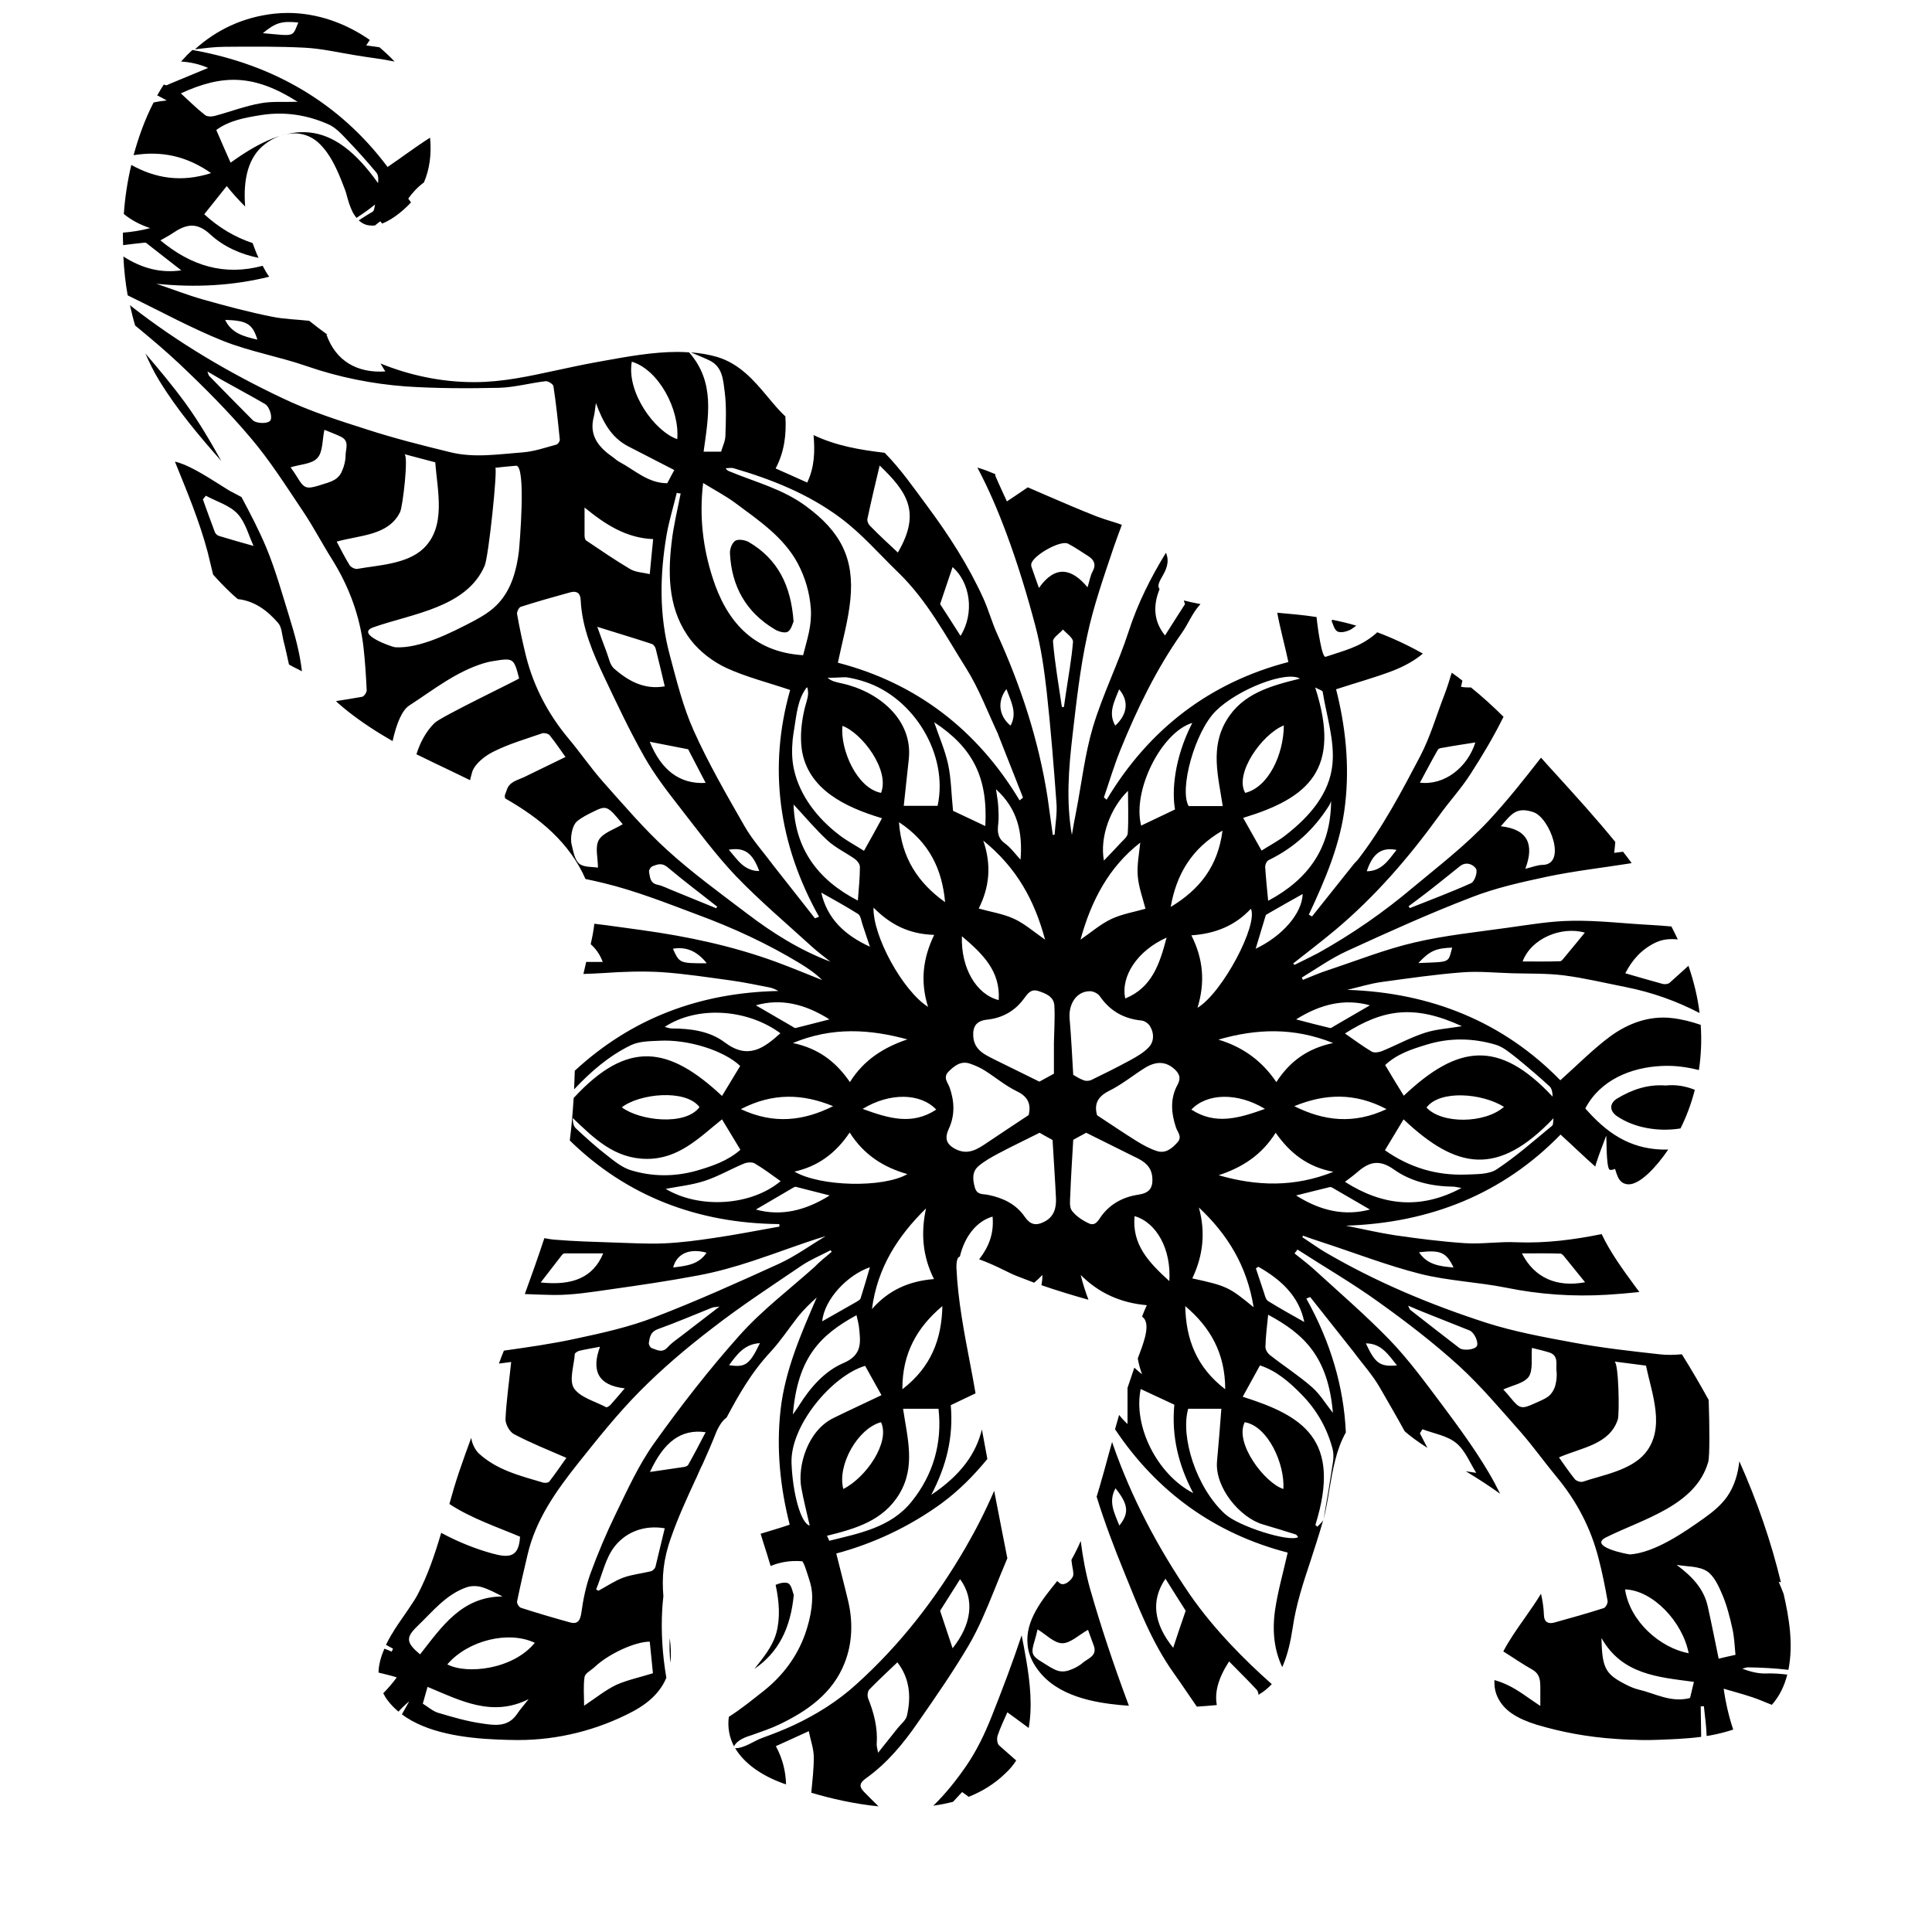 <?xml version="1.0" encoding="utf-8"?>
<!-- Generator: Adobe Illustrator 22.0.1, SVG Export Plug-In . SVG Version: 6.00 Build 0)  -->
<svg version="1.1" id="Layer_1" xmlns="http://www.w3.org/2000/svg" xmlns:xlink="http://www.w3.org/1999/xlink" x="0px" y="0px"
	 width="850.4px" height="850.4px" viewBox="0 0 850.4 850.4" style="enable-background:new 0 0 850.4 850.4;" xml:space="preserve"
	>
<path d="M81.5,177.3c5.9,8.1,11,16.8,15.9,25.6c-9.8-11.1-19.6-22.7-27.5-35.7c-2.2-3.6-4.1-7.5-5.9-11.6
	C70,162.6,76,169.8,81.5,177.3z M471.6,686.6c1.5-2.7,2.9-5.5,4.1-8.3c0.9,7.1,2.2,14.2,4.1,21c4.8,16.8,10.4,33.5,16.5,49.9
	c0.2,0.5,0.4,1.1,0.6,1.6c-1.3-0.1-2.6-0.2-3.9-0.3c-11.3-1.1-27.4-3.8-36-15.3c-3-3.9-4.4-7.7-4.7-11.4v0
	c-1.1-10.4,6.5-19.8,12.5-27.2l0.3-0.4c0.1-0.1,0.1-0.2,0.2-0.3c0.4,0.3,0.7,0.6,1.1,0.9c0.8,0.7,1.9,0.6,2.9,0.1
	c1.5-0.8,2.9-2.4,3.1-3.5c0.1-0.7,0-1.4-0.1-2.2C472,689.8,471.8,688.2,471.6,686.6z M478.9,717.4c-4,2.2-7.7,5.9-11.3,5.9
	c-3.6,0-7.2-3.9-10.9-6.1c-0.4,1.7-0.8,3.4-1.3,5c-1.7,5.6-1.4,6.6,3.6,9.6c2.1,1.3,4.1,2.7,6.3,3.5c1.6,0.6,3.7,0.5,5.3-0.1
	c2.1-0.7,4.3-1.8,6-3.3c2.2-1.9,6.2-2.9,5-7.1C480.7,722.2,479.7,719.7,478.9,717.4z M98.9,20.6c-4.4,0-8.7,0.6-13.1,1.1
	c9.4-8.5,21.1-14.2,35.1-15.7c1.9-0.2,3.9-0.3,5.8-0.3c0,0,0,0,0,0c12.9,0,25.5,4.5,36.1,11.9c-0.6,0.8-1.1,1.6-1.6,2.4
	c2,0.3,3.9,0.5,5.8,0.8c2.4,2,4.6,4.1,6.7,6.3c-5.7-1.2-11.6-1.8-17.4-2.8c-7.4-1.2-14.7-2.9-22.1-3.3
	C122.6,20.4,110.7,20.5,98.9,20.6z M115.7,14.6c14.4,1.3,12.9,1.8,15.6-4.7C124,9.2,121.4,9.9,115.7,14.6z M323.1,768.7
	c-2.1-4-2.9-8.4-2.3-13c5.5-3.5,10.5-7.6,15.7-11.7c8.1-6.5,14.4-14.9,17.9-24.8c1.3-3.7,2.3-7.6,2.8-11.5c0.2-1.6,0.3-3.2,0.3-4.8
	c0-2.7-0.5-5.3-1.4-7.9c-0.3-0.9-2.3-7.8-3.1-7.8c-5.2-0.4-9.7,0.4-13.8,2.1c-1-3.4-2.1-6.9-3.2-10.3c-0.4-1.3-0.8-2.6-1.2-3.9
	c4.2-1.3,8.5-2.5,12.8-4c-4.1-16-6-33.2-4-50.7c2-17.4,9-33.3,15.9-49.3c-3,2.7-5.8,5.4-8.2,8.4c-4,5.1-7.6,10.6-12,15.4
	c-4.2,4.5-7.9,9.4-11.2,14.6c-3,4.7-5.7,9.6-8.3,14.5c-1.4,0.9-3.2,3.1-4.7,6.8c-1.8,4.6-3.8,9.1-5.8,13.6c-1,1.9-1.8,3.9-2.7,5.9
	c-0.1,0.3-0.2,0.5-0.4,0.8c-3.8,8.3-7.8,16.9-10.8,25.6c-3.5,9.7-4.1,17.6-3.4,25.9c-0.2,1.9-0.4,3.7-0.5,5.6
	c-0.6,10.2,0.1,20.3,1.8,30.3c-2.3,5.5-6.7,10.5-14.7,14.8c-15.5,8.2-32.9,12.6-50.4,12.6h-0.8c-2.6,0-5.2-0.1-7.9-0.2h-0.2
	c-15.2-0.6-31.6-3-42.4-11.1c1.1-1.9,2.1-3.8,3.2-5.7c-1.7,1.4-3.3,2.9-4.7,4.5c-1.8-1.5-3.4-3.1-4.8-5c-0.8-1-1.4-2.1-1.9-3.1
	c2.2-2.2,4.2-4.6,5.9-6.9c0.1-0.2-4.3-1.3-8-2.2c0.1-3.6,1.1-7.1,2.6-10.5c1.1,0.4,2.2,0.8,3.2,1.3c0.2-0.4,0.4-0.8,0.6-1.3
	c-1-0.6-2.1-1.1-3.1-1.7c0.7-1.5,1.5-2.9,2.3-4.3c0-0.1,0.1-0.2,0.2-0.3c1.8-3.1,3.9-6.1,5.8-8.8c1.1-1.6,2.2-3.2,3.1-4.6
	c0.9-1.3,1.7-2.6,2.3-3.7c4.6-8.6,7.8-18.1,10.6-27.6c7.7,4.2,15.9,7.3,22.5,9.1c7.3,2,11.7,1.8,12.2-7.4c-9.4-4-21.6-8.1-31.1-14.4
	c1.3-4.7,2.7-9.5,4.3-14.2c1.7-5,3.5-10,5.3-14.9c0.1,0.5,0.2,0.9,0.3,1.4c0.5,2,1.6,4,3,5.4c8,7.4,18.3,9.9,28.4,12.9
	c0.8,0.2,2.3,0.1,2.7-0.5c2.7-3.5,5.2-7.2,7.5-10.4c-7.8-3.4-15.6-6.5-23-10.4c-2-1-3.9-4.5-3.8-6.7c0.4-8.2,1.6-16.4,2.5-25.1
	c-1.8,0.2-3.6,0.5-5.4,0.7c0.1-0.3,0.2-0.6,0.3-0.8c0.6-1.6,1.2-3.3,1.9-4.9c10.6-1.5,21.3-3,31.8-5.3c11.7-2.5,23.4-5.1,34.5-9.4
	c18.5-7.1,36.7-15.3,54.7-23.5c7.2-3.3,13.8-8.1,20.6-12.2c-10.9,3.3-21.3,7.4-32,10.9c-7.9,2.6-16,4.9-24.1,6.4
	c-12.7,2.4-25.6,4.3-38.4,6.1c-8.4,1.2-16.9,2.6-25.4,2.5c-4.1-0.1-8.3-0.2-12.5-0.4c3-8.2,5.9-16.4,8.6-24.6c1.7,0.3,3.3,0.6,5,0.7
	c8.3,0.7,16.6,0.9,25,1.2c7.5,0.2,14.9,0.7,22.4,0.4c7.5-0.3,14.9-1.3,22.3-2.4c9.6-1.4,19.2-3.3,28.8-5c0-0.4-0.1-0.7-0.1-1.1
	c-36.2-0.3-67.4-12.5-92.2-36.8c0.8-6.2,1.3-12.4,1.7-18.7c23.9-25.9,42-22.7,65.3-0.9c2.7-4.5,5.4-8.9,8-13.2
	c-7.1-6.8-23-11.8-35.6-11.1c-4.3,0.2-8.9,0.2-12.6,2c-9.6,4.7-17.6,11.6-24.9,19.4c0.1-2.7,0.2-5.4,0.3-8.2
	c25-23.1,55-34.4,89.6-35.1c-1.2-0.7-2.4-1.2-3.6-1.5c-5.7-1.1-11.3-2.3-17-3.1c-10.3-1.4-20.6-3-30.9-3.7
	c-8.4-0.5-16.9-0.2-25.4,0.4c-3,0.2-6,0.3-8.9,0.4c0.4-1.8,0.8-3.5,1.2-5.2l0-0.1c2.4,0,4.8,0,7.3,0c-1.2-3.2-3-5.8-5.3-7.8
	c0.7-3.1,1.3-6.1,1.6-9c7,0.8,14,1.9,20.9,2.8c20.2,2.8,40,7,59.1,14c6.8,2.5,13.5,5.3,20.3,8c-3-3-6.3-5.2-9.7-7.3
	c-14.3-8.7-29.5-15.7-45.2-21.5c-13.6-5.1-27.2-10.5-41.3-13.9c-2.7-0.7-5.3-1.2-8-1.8c-3.5-8-8.5-14.6-14.4-20.3
	c-6.1-5.9-13.3-10.8-21-15.2c0-0.2,0-0.5-0.1-0.7c-0.1-0.9,0.5-1.8,0.8-2.8c1.1-3.8,4.6-4.4,7.6-5.8c6-2.9,12-5.8,18.3-8.9
	c-2.1-2.9-4.4-6.4-7-9.6c-0.6-0.7-2.4-1.1-3.3-0.8c-7.2,2.5-14.5,4.6-21.3,8c-3.7,1.8-8.1,5.2-9.4,8.8c-0.4,1.3-0.7,2.6-1,3.8
	c-3-1.5-6.1-2.9-9.1-4.4c-4.8-2.3-9.7-4.6-14.5-7c1.6-5.1,4.1-9.9,7.9-13.7c2.7-2.8,37.3-19.3,37.3-19.7c-2.4-9.1-2.4-9.1-12.1-7.5
	c-1.3,0.2-2.5,0.6-3.7,0.9c-12.2,3.8-22,11.7-32.5,18.5c-3.3,2.1-5.7,8.1-7.4,15.7c-7-4-13.4-8.2-19.3-12.8
	c-1.7-1.3-3.3-2.7-4.9-4.1c0,0-0.1-0.1-0.1-0.1c-0.2-0.2-0.4-0.4-0.6-0.6c3.8-0.6,7.7-1.2,11.5-1.9c0.9-0.2,2.1-2,2-3
	c-0.3-6.3-0.7-12.5-1.4-18.8c-1.6-13.8-6.3-26.5-13.6-38.3c-4.5-7.1-8.3-14.5-13-21.5c-7.4-11-14.5-22.3-23.1-32.4
	c-9.7-11.5-20.5-22.3-31.5-32.7c-6.2-5.8-12.7-11.3-19.3-16.7c-0.9-2.9-1.6-5.9-2.3-9c0.3,0.2,0.5,0.4,0.7,0.6
	c20.5,16,42.9,29.2,66.3,40.3c11.9,5.7,24.6,9.8,37.2,13.8c12,3.9,24.3,7,36.6,10c10.7,2.7,21.5,0.9,32.3,0.1
	c4.9-0.4,9.8-2.1,14.6-3.4c0.7-0.2,1.6-1.5,1.5-2.2c-0.8-7.9-1.6-15.7-2.8-23.5c-0.1-0.9-2.4-2.4-3.5-2.2
	c-6.8,0.8-13.6,2.7-20.4,2.9c-13.7,0.3-27.4,0.3-41-0.6c-14.8-1.1-29.4-4-43.6-8.9c-12.1-4.2-24.9-6.4-36.8-11.1
	c-14-5.6-27.3-12.9-40.9-19.5c-0.4-0.2-0.8-0.4-1.2-0.6c-1-5.5-1.6-11.2-1.9-17.1c8.1,5.2,16.4,7.4,25.5,6.1
	c-4.7-3.7-9.7-7.5-14.6-11.4c-0.5-0.4-1-0.9-1.5-0.8c-3.1,0.3-6.2,0.7-9.5,1.1c0-1-0.1-2-0.1-3.1c0-0.8,0-1.6,0-2.4
	c3.9-0.3,7.9-0.9,12-2c-4.6-1.5-8.4-3.6-11.6-6.2c0.5-7.2,1.6-14.5,3.3-21.6c10.6,5.9,22,7.8,35.1,3.6c-11.1-7.8-22.3-9.8-34.1-7.9
	c2.2-8.1,5.1-16,8.8-23.2c1.9-0.4,3.8-0.7,5.8-0.9c-1.4-0.8-2.8-1.5-4.2-2.2c0.9-1.6,1.9-3.3,2.9-4.8c0.3,0.1,0.6,0.2,0.8,0.3
	c0.4,0.2,1.1-0.3,1.6-0.5c5.8-2.4,11.6-4.8,17.1-7.1c-3.9-1.7-7.9-2.6-11.9-2.8c1.6-1.8,3.2-3.5,5-5.1c35.6,6.3,64.8,23.3,85.9,51.5
	c6.5-4.4,12.5-9,18.7-12.9c0.7,7.2-0.2,13.9-2.7,19.7c-2.6,1.9-4.9,4.3-6.9,7.1c0.4,0.6,0.8,1.1,1.2,1.7c-2,2.2-7.2,7.2-12.7,9.3
	c-0.3-0.3-0.5-0.6-0.8-1c-0.8,0.6-1.6,1.2-2.3,1.8c-0.4,0.1-0.9,0.1-1.3,0.1c-0.9,0-1.7-0.1-2.5-0.3c-1.3-0.4-2.4-1.1-3.4-2
	c2-1.3,4-2.6,6.1-3.8c0.8-0.5,0.8-2.1,1.1-3.2c-2.8,2.3-5.6,4.2-8.2,5.9c-0.6-0.8-1.2-1.6-1.7-2.6h0c-1.2-2.4-2-5.1-2.6-7.4
	c-0.3-1.1-0.6-2.1-0.9-2.8c-2-5.2-4.4-11.4-8-16.3c0,0,0,0,0,0c-1.2-1.6-2.5-3.1-4-4.4c-2.9-2.4-6.3-3.7-10.1-3.7
	c-4.6,0-9.3,1.8-13.3,5c-6.7,5.3-9.4,14.5-8.4,27.2c-2.7-2.7-5.4-5.6-8.1-9c-3.3,4.1-6.5,8.1-9.9,12.4c6.4,5.9,13.5,10.1,21.3,12.7
	c0.8,2.2,1.6,4.4,2.6,6.5c-7.9-1.6-15.3-4.9-21.1-10.2c-6.3-5.9-11-4.5-16.8-0.6c-1.6,1.1-3.4,2-5.3,3.1
	c13.6,11.3,28.2,15.7,45,11.2c0.9,1.7,1.8,3.3,2.9,4.8c-15.7,3.9-32.3,4.9-49.7,3.1c6.9,2.3,13.7,5,20.8,7c10,2.8,20,5.5,30.1,7.5
	c5.4,1.1,10.9,1.2,16.4,1.8c2.7,2.2,5.4,4.2,8,6.1c-0.1,0-0.2,0-0.4,0c4.1,11.6,13.5,17,25.9,16.2c-0.7-1.1-1.4-2.3-2.1-3.5
	c13,5.3,27.1,8.2,41,8.2h0.4c12.3,0,24-2.6,36.5-5.3c5.2-1.1,10.6-2.3,16.1-3.3l4.4-0.8c10-1.8,21.4-3.9,32.4-3.9
	c1.7,0,3.4,0.1,5,0.2c11.6,13.1,8.5,28.4,6.4,43.7h7.7c0.6-2.2,1.9-4.7,1.9-7.1c0.2-6.3,0.5-12.8-0.3-19.1c-0.7-5.1-0.8-11-6.6-13.9
	c-2.7-1.3-5.5-2.4-8.3-3.6c4.2,0.3,8,1,11.5,2c10,3,16.3,10.4,22.4,17.7c2.6,3.1,5,6,7.7,8.5c0.5,8.1-0.5,15.7-4.3,22.9
	c4.8,2.1,9.2,4.1,13.9,6.2c3.3-6.9,3.4-13.9,2.8-20.9c9.8,4.7,20.3,6.5,31.3,7.8c7,7.1,12.7,15.3,18.7,23.4
	c9.5,12.8,18.1,26.1,24.7,40.6c2.3,5.1,3.8,10.6,6.1,15.7c10.5,23.1,18.3,46.9,22.2,72c0.8,5.5,1.5,11,2.3,16.5
	c0.3,0,0.6-0.1,0.8-0.1c0.3-4.7,1.2-9.4,0.8-14.1c-1.2-16.4-2.5-32.7-4.3-49c-1.1-9.7-2.5-19.5-5-28.9c-3.6-13.6-7.7-27.1-12.6-40.3
	c-3.7-10-7.9-19.9-12.9-29.3c1.4,0.4,2.8,0.9,4.2,1.4c1.2,0.5,2.5,1,3.7,1.5c0,0.3,0,0.5,0,0.7c1.7,4,3.6,8,5.1,11.3
	c3.1-2.1,6.2-4.1,9.2-6.2c2.8,1.2,5.6,2.4,8.3,3.6c7.2,3.1,14.6,6.3,22,9.2c2.1,0.8,4.6,1.6,7.2,2.4c1.3,0.4,2.6,0.8,3.9,1.3
	c-1.3,3.4-2.5,6.8-3.7,10.2c-4.3,12.8-8.8,25.6-11.6,38.8c-3.1,14.3-4.7,28.9-6.4,43.5c-1.7,14.6-2.9,29.2-0.3,44
	c0.6-3.5,1.2-7,1.9-10.4c2.4-12.4,3.8-25.1,7.4-37.2c4.3-14.3,11.1-27.8,15.7-42c4-12.4,9.8-23.8,16.4-34.6
	c1.9,4.3-0.3,8.1-1.6,10.4c-0.9,1.6-1.7,2.9-1.7,4.3c0,0.3,0.1,0.7,0.5,1.3c-3.1,7.7-2.4,14.5,2.4,20.4c3.2-5,6.2-9.8,8.8-13.8
	c-0.2-0.5-0.4-1.1-0.5-1.6c2,0.5,4.5,1.1,7.3,1.6c-0.2,0.2-0.4,0.5-0.6,0.7c-3.1,3.5-4.9,8.2-7.6,12C509,294.5,500.5,312,493.2,330
	c-2.8,6.9-4.9,14-7.3,21c0.4,0.3,0.8,0.7,1.2,1c18.8-31.4,45.8-51.7,80-60.6c-1.6-7.5-3.6-14.6-4.9-21.7c5.7,0.5,11.5,1,17.3,1.9
	c0.6,5.8,2.4,18.1,4,17.5c8-2.7,14.9-4.2,21.6-9.8c0.4-0.3,0.7-0.6,1.1-1c6.9,2.6,13.6,5.7,20.1,9.4c-3.8,3.2-8.3,5.6-13.1,7.5
	c-8.1,3.1-16.6,5.4-25.1,8.2c4.1,16.1,6,33.2,4,50.5c-1.9,17.3-8.7,33.1-16,48.7c0.5,0.3,0.9,0.5,1.4,0.8
	c6.2-7.7,12.3-15.5,18.5-23.2c0.5-0.6,1.1-1.1,1.6-1.7c11-14.2,19.3-30,27.6-45.8c4.4-8.5,7-17.6,10.4-26.4
	c1.3-3.4,2.4-6.8,3.4-10.2c1.6,1.1,3.2,2.3,4.7,3.5c-0.2,0.9-0.4,1.8-0.6,2.7c1.5,0.3,3,0.3,4.4,0.3c4.9,4,9.7,8.3,14.3,12.9
	c-4.3,8.7-9.3,17.1-14.6,25.3c-4.1,6.4-9.4,12.1-13.8,18.3c-13.4,18.5-28.2,35.6-45.6,50.2c-6.1,5.1-12.4,9.9-18.6,14.8l0.6,0.6
	c3.4-1.7,7-3.4,10.4-5.2c14.9-8.3,28.9-18,41.9-29c11.3-9.4,23.1-18.5,33.1-29.2c8.2-8.8,15.7-18.3,23.1-27.8
	c2.2,2.5,4.4,4.9,6.6,7.3c8.8,9.7,17.8,19.6,26.1,29.8c-0.1,1.5-0.3,3.1-0.5,4.8c1.3-0.2,2.6-0.3,3.9-0.5c1.3,1.7,2.6,3.3,3.8,5
	c-0.4,0.1-0.8,0.1-1.1,0.2c-12.1,1.9-24.3,3.3-36.2,5.8c-11.2,2.4-22.6,4.9-33.3,9.1c-18.5,7.1-36.6,15.3-54.7,23.6
	c-7,3.2-13.3,7.7-19.9,11.7c0.2,0.3,0.3,0.7,0.5,1c3.7-1.5,7.4-3.1,11.1-4.3c12.7-4.2,25.2-9.2,38.2-12.2c13.3-3.1,27-4.5,40.5-6.4
	c9.5-1.3,19.1-3,28.7-3.1c11.4-0.2,22.7,1.2,34.1,1.8c3.2,0.2,6.4,0.4,9.6,0.7c1,1.9,1.9,3.8,2.8,5.7c-3.1-0.3-6.3-0.2-9.6,1.3
	c-6.3,3-10.4,7.6-13.5,13.6c5.8,1.7,11.1,3.2,16.5,4.7c0.9,0.2,2.3,0.1,3-0.5c2.8-2.5,5.5-5,8.3-7.5c2.5,7.3,4.1,14.2,4.9,20.8
	c-10-5.2-20.8-9.1-32.4-11.4c-9.1-1.8-18.2-4-27.5-5.2c-7.4-0.9-14.9-0.7-22.4-0.9c-7.5-0.2-14.9-1-22.3-0.4
	c-11.7,0.9-23.4,2.6-35.1,4.2c-5.2,0.7-10.3,2.3-15.4,3.5c37,1.2,68.8,14.2,93.8,39.8c7.7-6.9,14.5-13.8,22.2-19.5
	c7.8-5.6,16.9-9,26.8-7.9c4.5,0.5,8.7,1.6,12.8,3c0.5,7.2,0.1,13.9-0.8,19.9c-5.2-1.3-10.5-2.1-16.4-1.8
	c-13.5,0.6-27.1,6.2-33.6,18.7c9.3,10.6,19.2,17.6,33.8,18.1c0.9,0,1.8,0,2.7,0c-5.3,7.8-12.4,15.3-17.4,15.3
	c-1.4,0-2.7-0.5-3.6-1.5c-0.7-0.7-1.2-1.7-1.7-3.1c-0.2-0.6-0.5-1.4-0.7-2.2c-1.2,0.5-2.1,0.6-2.5,0.3c-1.5-1.6-1.2-14.9-1.4-14.9
	c-0.8,2.2-1.7,4.4-2.5,6.6c-0.7,1.8-1.3,3.7-1.9,5.5c-0.2,0.5-0.3,1-0.4,1.5c-5.1-4.5-10-9.3-15.3-14.1
	c-25.4,26.1-57.4,38.9-94.5,40.1c7.2,1.4,14.3,3.1,21.5,4.2c10.3,1.5,20.6,2.8,30.9,3.5c7.6,0.5,15.2-0.8,22.8-0.4
	c12.7,0.5,25.1-1.1,37.4-3.6c3.6,7.7,9,15.2,14.8,23.1c0.6,0.8,1.2,1.6,1.8,2.4c-4.7,0.5-9.4,0.9-14.2,1.2
	c-14.8,0.9-29.7-0.1-44.4-3.1c-12.5-2.5-25.6-3-37.9-6.1c-14.6-3.7-28.7-9.2-43.1-13.9c-2.8-0.9-5.7-1.9-8.5-2.9
	c-0.1,0.2-0.2,0.5-0.2,0.7c3.2,2.1,6.4,4.4,9.7,6.4c22.5,13.2,46.4,23.2,71.1,31.2c12.5,4,25.7,6.4,38.7,8.8
	c12.4,2.3,25,3.7,37.6,5.1c3.3,0.4,6.6,0.3,9.9,0c4.2,6.7,8.1,13.4,11.8,20.1c0.4,11.3,0.5,24.9-0.2,27.3
	c-5.5,19.3-28.8,25.1-45,33.2c-8,4.1,9.7,7.5,10.6,7.5c10.9-0.8,23.8-9.7,32.5-15.9c3.8-2.7,7.5-5.7,10.2-9.5
	c3.2-4.6,4.8-10,5.4-15.6c7.9,17.7,14,35.4,18.3,53.3c-0.3-0.1-0.6-0.2-1-0.3c0.8,1.8,1.5,3.6,2.2,5.4c2.5,10.9,4.3,22.3,2.1,33.4
	c-5.9-0.7-11.8-1-17.8-1.1c-0.8,0-1.6,0.4-2.5,0.6c3.5,1.3,6.9,2.2,10.3,2.1c3.2-0.1,6.4,0.1,9.5,0.5c-1.3,5.1-3.5,9.6-6.8,13.3
	c-1.6-0.6-3.2-1.3-4.7-1.9c-5.1-2.1-10.5-3.4-16.5-5.2c0.9,6.3,2.3,12.3,4.2,18c-3.3,1.1-6.9,2-10.8,2.7c-0.3,0-0.6,0.1-0.9,0.1
	c-0.1-4.4-0.8-8.8-1.2-13.1c-0.5,0-0.9,0.1-1.4,0.1c0.1,4.5,0.1,8.9,0.2,13.4c-6.9,0.9-13.8,1.1-19,1.3c-1.2,0-2.4,0.1-3.6,0.1
	c-0.8,0-1.7,0-2.5,0c-1.2,0-2.4,0-3.6-0.1c-1.9,0-3.9-0.1-5.8-0.2c-1-0.1-2.1-0.1-3.1-0.2c-12.3-0.8-24-3-35-6.3
	c-4.1-1.3-7.6-2.8-10.3-4.6c-0.2-0.1-0.4-0.3-0.6-0.4c-3.3-2.3-5.5-5.2-6.7-8.5c-0.7-2-0.9-4-0.8-6.1c2,0.6,4,1.3,5.8,2.2
	c4.9,2.3,9.2,5.8,14.4,9.2c0-2.8,0-5.1,0-7.4c0-3.4,0.1-6.6-3.7-8.7c-4.3-2.4-8.4-5.3-12.6-7.9c2.5-4.8,5.9-9.7,9.3-14.5
	c2.6-3.7,5.2-7.4,7.3-10.9c0.7,3.1,1.2,6.3,1.3,9.6c0.1,2.9,2,3.8,4.5,3.1c7.3-2,14.7-4.1,21.9-6.4c0.8-0.3,1.8-2.2,1.6-3.2
	c-1.1-6.2-2.3-12.3-3.9-18.4c-3.4-13.5-9.7-25.5-18.6-36.2c-5.3-6.4-10.2-13.3-15.7-19.6c-8.8-9.9-17.4-20.2-27.1-29.1
	c-11.2-10.2-23.2-19.4-35.5-28.2c-11.5-8.3-23.8-15.4-35.7-23.1c-0.4,0.6-0.8,1.1-1.3,1.7c2.7,2.2,5.4,4.2,8,6.5
	c11.4,10.4,23.1,20.5,33.8,31.5c8.4,8.7,15.6,18.6,22.9,28.3c7.3,9.8,14.6,19.7,20.8,30.2c1.8,3,3.4,6.1,5,9.3
	c-4.8-3.5-10-6.8-15.1-9.9c1.5,0.2,3.1,0.5,4.6,0.7c-2.7-4.2-4.8-9.8-8.8-13.1c-4-3.3-9.9-4.2-14.9-6.1c-0.4,0.6-0.7,1.2-1.1,1.8
	c1.1,2.1,2.2,4.3,3.3,6.4c-2.2-1.4-4.3-2.8-6-4.1c-1.4-1-2.7-2.1-4-3.2c-3.5-6.4-7.2-12.7-10.8-19c-3.3-5.8-7.9-10.8-11.8-16.1
	c-6.3-8-12.7-16-19-24c-0.6,0.2-1.1,0.5-1.7,0.7c10.7,19.1,16.5,38.9,17.4,58.9c-4.2,7.5-5.7,16-7.2,24.9c-0.7,4.4-1.5,8.9-2.6,13.3
	c1.5-8.5,2.9-17,4.2-25.6c0.2-1.7,0.2-3.5-0.2-5.2c-2.4-9.2-7-17.3-13.7-24.1c-5.2-5.3-10.8-10.3-18.3-12.8
	c-2.6,4.8-5.1,9.2-7.6,13.8c26.2,8.3,43.8,18.6,32,56.4c0.3,0.3,0.6,0.6,0.9,0.8c0.8-1,2.1-1.9,2.5-2.9c-0.1,0.5-0.2,1-0.4,1.5
	c-1.6,5.6-3.4,11-5.1,16.3c-3.3,9.9-6.4,19.3-7.9,29.6c-0.9,5.9-2.2,12-4.6,17.3c-3.4-7.2-4.5-15.4-3.2-24.8
	c1.2-8.4,3.6-16.7,5.6-25.6c-32-8.3-57.5-26.6-76-54.3c0.6-2.1,1.2-4.2,1.8-6.3c1.1,1.4,2.3,2.7,3.7,4c0-5.1,0-10.5,0-15.9
	c1-3,2-6,3-8.9c1.1,1,2.2,2,3.4,2.9c-0.9-2.4-1.5-4.7-1.9-7c0-0.1,0.1-0.1,0.1-0.2c2.3-6.1,5-13,3.1-16.7c-0.3-0.6-0.7-1-1.3-1.5
	c0.6-1.6,1.3-3.3,2.1-5c-11.5-1-21.1-5.3-29.1-13.3c0.9,3.8,2.1,7.4,3.4,10.9c-6.8-1.9-13.7-4-20.7-6.4c0.3-1.7,0.5-3.2,0.4-4.5
	c-1.1,1.2-2.3,2.3-3.6,3.4c-2.6-1-5.2-2-7.8-3c-1.6-0.6-3.5-1.6-5.6-2.6c-3.2-1.6-7.2-3.4-10.8-4.7c4.1-5.3,6.6-11.1,5.9-18.8
	c-7,2-12.3,8.7-14.4,17.6c-0.2,0.1-0.5,0.2-0.6,0.3c-0.3,0.3-1,1.5-0.9,4.7c0.6,14,3.4,28.5,6.1,42.6c0.8,4.2,1.6,8.4,2.3,12.6
	c-3.7,1.8-7.4,3.5-10.9,5.2c1.2,14-1.8,26.5-8.6,39.5c13-8.7,19.7-18.1,22.3-28.8c0.8,4.3,1.6,8.6,2.4,13c-6,7.3-12.6,14-20.4,19.7
	c-14.1,10.2-29.7,17.5-46.1,21.9c1.8,7.3,3.6,14,5.2,20.8c2.2,9.2,1.9,18.7-1.5,27.3c-5.2,13.4-16.5,21.3-28.9,27.2
	c-4,1.9-7.8,3.1-11.9,4.6C328.7,764.4,324.4,765.8,323.1,768.7z M601.2,591.3c4.1,8.8,6.2,10.4,13.7,9.7
	C611,596.1,607.9,591.3,601.2,591.3z M738,688.8c6.5,4.9,11.9,10.2,13.7,18.3c1.7,7.6,3.2,15.3,4.8,23c2-0.5,4.2-1,7.4-1.7
	c-0.4-3.9-0.5-7.9-1.4-11.7c-1.1-5-2.4-10.1-4.4-14.8c-1.6-3.8-3.7-8.4-6.9-10.4C747.6,689.3,742.5,689.6,738,688.8z M715.3,699.6
	c2.1,14.2,15.6,25.8,28,28.1C740.6,713.8,727.5,700,715.3,699.6z M704.9,721c0.3,13.2,1.7,15.8,10.4,20.3c1.9,1,3.9,1.9,6,2.4
	c7.3,1.7,14.2,5.9,22.6,3.7c0.6-2.4,1.1-4.7,1.7-7.1C729.8,738.2,714,737.1,704.9,721z M686.2,641.5c2.2,3.1,4.5,6.5,7,9.6
	c0.7,0.8,2.6,1.4,3.5,1.1c8.5-2.9,21.1-4.9,27.5-12.6c9-11,2.9-26.1,0.3-38.5c-4.9-0.6-9.5-1.2-13.9-1.8c1.9,0.2,2.3,23,1.5,25.5
	C708.5,635.9,696,637.2,686.2,641.5z M661.7,611.6c1.2,1.3,2.3,2.5,3.4,3.9c3.7,4.5,4.7,4.8,10,2.4c2.2-1,4.6-1.9,6.5-3.3
	c1.3-1,2.4-2.8,2.9-4.4c0.6-2.2,0.9-4.6,0.6-6.8c-0.3-2.9,1.1-6.7-3.2-8.1c-2.6-0.8-5.2-1.4-7.6-2c-0.4,4.5,0.6,9.7-1.4,12.7
	C670.8,608.9,665.6,609.8,661.7,611.6z M619.8,574.7c0.6,1.2,0.7,1.7,1,1.9c7.2,5.6,14.3,11.2,21.5,16.7c1.8,1.4,6.7,0.8,7.7-0.7
	c1-1.6-1-6.1-3.2-7c-6.7-2.7-13.4-5.3-20.1-8C624.7,576.8,622.6,575.9,619.8,574.7z M669.9,551.7c5.6,11,15.6,15,27.8,12.7
	c-2.8-3.5-5.9-7.3-9-11.1c-0.5-0.6-1.2-1.5-1.8-1.5C681.5,551.6,676.1,551.7,669.9,551.7z M624.6,551.2c3.6,5.5,9.1,6.2,15.2,6.7
	C636.6,551.2,634.1,550.1,624.6,551.2z M670.2,423.2c5.7,0,11.1,0.1,16.5-0.1c0.7,0,1.4-1.1,2-1.8c3.1-3.7,6.1-7.4,8.9-10.8
	C687.3,407.6,674,413,670.2,423.2z M624.3,423.9c14.4-0.6,13,0.1,14.9-6.8C631.9,417.4,629.4,418.5,624.3,423.9z M660.6,363.7
	c12,1.3,14.8,8.1,10.8,18.7c3.1-0.7,5.3-1.7,7.6-1.7c10.8-0.2,3.2-20.7-4-23.2C667.3,354.9,665.2,358.5,660.6,363.7z M620,398.9
	c0.2,0.3,0.4,0.5,0.6,0.8c9-3.6,18.2-7,27-11c1.5-0.7,2.9-5,2.1-6.3c-1.2-1.9-4.3-3.3-7-1.2c-4.7,3.7-9.4,7.6-14.2,11.3
	C625.7,394.7,622.8,396.8,620,398.9z M625,344.5c10.7,1.3,20.9-6.6,24.4-17.7c-4.4,0.7-9.3,1.4-14.1,2.3c-0.9,0.1-2.1,0.3-2.4,0.9
	C630.2,334.7,627.7,339.5,625,344.5z M601.6,383.5c6.5,0,9.6-4.9,13.1-9.4C608,372.8,604.2,375.7,601.6,383.5z M490.9,319.4
	c5.4-5,6.1-10.8,1.7-16C490.6,308.7,487.6,313.7,490.9,319.4z M500.8,525.9c4.9-0.7,6.8-2.7,6.4-7.7c-0.5-6-5.3-7.8-9.6-9.9
	c-6.4-3.2-12.8-6.4-19.5-9.7c-1.8,1-4,2.2-5.7,3.1c-0.5,8.6-1,16.4-1.3,24.2c-0.1,2.4-0.5,5.4,0.7,7c1.8,2.4,4.7,4.3,7.5,5.6
	c2.9,1.3,4.1-1.3,5.6-3.4C488.8,529.9,494.3,526.9,500.8,525.9z M503.7,470.2c-5.2,3.3-10.1,7.3-15.6,10c-4.9,2.5-6.6,5.7-5.2,10.7
	c6,3.9,11.5,7.7,17.3,11.3c2.9,1.8,6,3.5,9.2,4.5c3.7,1.1,6.5-1.2,8.9-3.9c2.2-2.5,0-4.4-0.7-6.6c-2.1-6.3-2.6-12.7,0.7-18.7
	c1.4-2.7,1.1-4.4-0.9-6.5C513.5,467.2,509.1,466.8,503.7,470.2z M513.5,412.7c-12.8,5.7-20.3,17-18.2,26.8
	C507,434.7,510.4,424.5,513.5,412.7z M550.6,400c-6.9,7.4-15.6,11-26.2,11.7c5.3,10.5,6.1,20.8,2.7,31.9
	C538.2,436.9,553.9,406.9,550.6,400z M524.4,488.4c10.6,6.9,20.9,3.8,32.4-0.3C544.8,480.8,531.3,481.1,524.4,488.4z M538.1,365.6
	c-13.7,7.9-20.3,19.4-22.8,33.6C527.8,391.7,536.1,381.5,538.1,365.6z M521.7,574.9c0.3,14.5,4.9,26.9,17.6,36.6
	C539.3,595.6,532.7,584.2,521.7,574.9z M514.7,563.9c0.9-14-5.6-25.8-15.3-28.6C498.2,547.9,505.7,555.7,514.7,563.9z M525.2,657.2
	c-6.5-12.4-9.6-25-8.3-38.9c-4.9-2.3-9.8-4.6-14.8-6.9C498.7,627.7,509.3,649,525.2,657.2z M570.3,675.4c-4.8-1.5-9.6-3-14.4-4.4
	c-10-2.9-21.3-16.2-20.2-27.9c0.7-7.6,1.3-15.1,1.9-23H523c-3.5,12.2,3.5,34.7,16.2,46.3c6,5.5,28.3,12.5,32.2,10.2
	C571,676.1,570.7,675.5,570.3,675.4z M564.9,655.4c0.7-10.9-6.7-27.6-17-29.4C543.2,635.1,556.7,652.8,564.9,655.4z M551.8,575.4
	c-2.9-18.2-11.5-32.1-24.1-43.9c3,10.8,1.9,21.2-2.9,31.2C539.9,566,541,566.5,551.8,575.4z M558.2,578.7c-0.5,5-1.1,9.6-1.2,14.2
	c0,1.3,1.1,3,2.3,3.8c6,4.7,12.4,8.8,18.1,13.8c3.6,3.1,6.1,7.4,9.3,11.4C584.6,597.2,574,587.2,558.2,578.7z M553.9,557.6
	c-0.4,0.2-0.7,0.4-1.1,0.7c1.2,3.6,2.4,7.2,3.6,10.8c0.4,1.3,0.8,3,1.8,3.6c5.3,3.3,10.8,6.3,15.9,9.2
	C571.8,570.5,563.8,563.2,553.9,557.6z M586.9,515.8c-11.6-2.2-19.2-8.4-25.4-17.2c-6.2,9.9-14.8,15.3-25.1,18.7
	C553.1,522.1,569.6,522.7,586.9,515.8z M610.3,488.2c-14-7.4-27.2-6.8-40.6-1.3C582.7,493.4,595.8,495,610.3,488.2z M603,532.4
	c-5.2-3-10.6-6.2-16-9.3c-0.5-0.3-1.1-0.7-1.6-0.6c-4.6,1.1-9.2,2.3-14.9,3.7C581.4,533.1,592,535.3,603,532.4z M643.3,522.9
	c-1.8-0.3-2.9-0.6-4-0.6c-9.3-0.1-18.4-2.3-25.7-7.5c-7-5-11.5-3-16.7,1.6c-1.5,1.3-3.1,2.4-4.9,3.8
	C608.5,530.7,625.2,532.6,643.3,522.9z M683.8,492.2c-24.5,25.8-42.6,22.6-66,0.5c-2.7,4.5-5.4,8.9-8.2,13.6
	c10.8,7.6,22.7,11.2,35.8,10.7c4.5-0.2,9.9,0,13.4-2.3c8.6-5.7,16.4-12.6,24.4-19.2C683.8,495,683.6,493.3,683.8,492.2z M662,487.2
	c-9.8-6.1-28.3-7.5-34.1,0.3C634.6,494.8,653.6,494.6,662,487.2z M658.2,459.8c-9.9-2.9-20.1-3.1-30.2,0c-6.6,2-13.1,4.1-18.3,9
	c2.7,4.5,5.3,8.9,8.2,13.5c23.7-22.4,41.8-25,65.5,0.4c0-1.7-0.3-3.5-1.3-4.5c-4.7-4.3-9.5-8.4-14.4-12.4
	C664.7,463.5,661.7,460.8,658.2,459.8z M592,454.9c4,2.8,7.8,5.6,11.8,8c1.1,0.6,3.1,0.3,4.4-0.2c6.4-2.6,12.5-6,19-8.1
	c4.9-1.6,10.3-1.9,16.3-2.9C622.6,442.1,609,444.1,592,454.9z M570.5,448.7c5.7,1.5,10.3,2.7,15,3.8c0.4,0.1,1-0.4,1.5-0.7
	c5.4-3.1,10.8-6.3,16-9.3C592,439.5,581.5,441.8,570.5,448.7z M536.3,457.6c10.6,3.2,19.1,9.2,25.5,18.7c6-9.2,13.7-14.8,25-17.2
	C569.3,452.1,553,452.8,536.3,457.6z M573.4,393.5c-4.9,2.7-9.9,5.6-15,8.5c-0.5,0.3-1.2,0.6-1.3,1c-1.4,4.6-2.8,9.2-4.4,14.6
	C564.3,412.1,573.1,402.2,573.4,393.5z M585.9,352.6c-0.3,0.7-0.5,1.4-0.9,2c-6.6,10.5-15.4,18.6-26.6,24c-0.8,0.4-1.6,2-1.5,3.1
	c0.3,4.8,0.8,9.6,1.3,14.8C576,387,585.8,373.1,585.9,352.6z M547.2,360c2.7,4.8,5.2,9.2,8.1,14.4c3.9-2.5,7.7-4.4,11-7.1
	c10.2-8,19-18.1,20.2-31c1-10.4-2.6-21.2-4.3-31.8c-0.1-0.6-1.7-1-3.3-1.9C590.6,338.8,575.9,351.3,547.2,360z M548.1,349
	c10.2-2.5,16.9-16.8,17-29.7C555.4,323.2,543.2,340.6,548.1,349z M535.2,312.9c-9.4,9.3-16.2,34.7-12,41.9h15
	c-2-13.2-5.6-25.7,1.7-37.8c7.1-11.8,19.4-15.1,32.3-18.3C566,295.1,544.7,303.5,535.2,312.9z M502.3,363.4
	c5.1-2.4,10.1-4.8,14.9-7.1c-1.4-7.8-0.5-22.3,7.6-38.1C511.2,322.3,498.3,348,502.3,363.4z M485.9,378.8c2.7-2.8,5-5.2,7.3-7.7
	c1.2-1.3,3.1-2.8,3.2-4.3c0.4-6.4,0.1-12.7,0.1-18.7C488.8,355.6,484,368.3,485.9,378.8z M475.6,413.6c4.8-3.3,8.9-6.9,13.6-9.1
	c4.7-2.2,10.1-3.1,15-4.5c-1.2-4.7-3-9.5-3.4-14.4c-0.4-4.8,0.6-9.8,1.1-14.7C488,381.7,480.3,396.5,475.6,413.6z M470.8,448.3
	c0.7,8.1,1.1,16.2,1.6,24.8c1,0.6,2.7,1.7,4.6,2.4c1,0.4,2.4,0.3,3.3-0.1c5.8-2.8,11.6-5.7,17.3-8.8c2.9-1.6,5.9-3.3,8.1-5.7
	c2.4-2.6,2.3-6.2,0.5-9.2c-0.7-1.2-2.4-2.4-3.8-2.5c-7.8-0.8-13.8-4.2-18.3-10.7c-0.8-1.2-3-2.3-4.5-2.2
	C473.8,436.4,470.3,441.9,470.8,448.3z M478.7,258.5c0.9-2.8,1.2-5.1,2.2-6.9c1.7-3.1,0.7-5.2-2-6.9c-2.9-1.8-5.7-3.8-8.8-5.4
	c-3.4-1.7-15.8,5.4-16.2,9.1c0,0.4,0,0.9,0.2,1.3c0.9,2.7,1.9,5.4,3.2,9.1C464.5,248.6,471.7,250.1,478.7,258.5z M467.4,311.2
	c0.3,0,0.6,0,0.9,0c0.3-2.1,0.6-4.1,0.9-6.2c1.1-7.5,2.5-15,3.1-22.5c0.1-1.7-2.8-3.6-4.4-5.4c-1.6,1.8-4.6,3.7-4.4,5.3
	C464.3,292,466,301.6,467.4,311.2z M144.5,54.7c-9.5-4.2-19.5-5.7-29.9-4c-6.8,1.1-13.6,2.3-19.4,6.5c2.1,4.9,4.1,9.5,6.3,14.4
	c26.4-19.1,44.8-19.3,64.9,9c0.2-1.6,0.2-3.5-0.7-4.6c-4.1-4.9-8.3-9.6-12.7-14.2C150.5,59.2,147.8,56.1,144.5,54.7z M94.6,51
	c6.7-1.8,13.2-4.3,19.9-5.5c5.1-1,10.5-0.5,16.5-0.7c-19.4-12.3-33.1-12.1-51.4-3.7c3.6,3.3,6.9,6.6,10.6,9.5
	C91.1,51.4,93.2,51.4,94.6,51z M113.3,149.5c-2.2-7-4.6-8.4-14.2-8.7C101.9,146.7,107.3,148.1,113.3,149.5z M116.6,177.8
	c-6.2-3.6-12.6-7-18.8-10.5c-2-1.1-3.9-2.3-6.5-3.8c0.5,1.3,0.5,1.7,0.8,2c6.4,6.5,12.7,13,19.1,19.4c1.6,1.6,6.5,1.7,7.7,0.3
	C120.1,183.8,118.7,179,116.6,177.8z M311.1,424c-4.3-5.4-9.1-7.4-14.9-6.4C299.1,424,299.1,424,311.1,424z M265.5,551.7
	c-5.9,0-11.5,0-17,0c-0.5,0-1,0.5-1.3,0.9c-3.2,4.1-6.3,8.2-9.2,11.9C252.1,566,261.1,562.3,265.5,551.7z M311,551.4
	c-7.5-2.1-13.1,0.4-14.7,6.5C302,557.2,307.5,556.7,311,551.4z M413.1,620.1h-15.6c1.9,12.9,5.6,25.4-1.6,37.4
	c-7.1,11.9-19.4,15.4-31.9,18.5c0.4,0.7,0.7,1.5,1,2.2c13.2-3.3,27.1-5.8,36.3-17.3C410.8,649.1,414.8,635.1,413.1,620.1z
	 M399.4,516.8c-10.5-3-19.1-8.4-25.4-18.3c-6.2,9.2-14,14.9-24.3,17.2C360.9,522.3,388.7,523,399.4,516.8z M361.9,581.6
	c4.9-2.8,10.1-5.7,15.3-8.7c0.6-0.4,1.4-0.8,1.6-1.4c1.4-4.4,2.7-8.9,4.1-13.7C373.2,561.1,362.9,571.7,361.9,581.6z M354.1,312.2
	c0.5-2.3,1.5-4.6,1.6-6.9c0-0.3-0.1-3.4-0.7-2.6c-3.9,5.1-4.4,11.9-5.4,18c-0.3,1.6-0.5,3.3-0.7,4.9c-0.4,4.4-0.4,8.7,0.6,13.2
	c2.6,11.6,10.4,21.4,19.6,28.5c3.4,2.7,7.3,4.7,11.2,7.2c3-5.3,5.4-9.7,7.9-14.3c-0.2-0.1-0.3-0.1-0.5-0.2
	c-15.5-4.7-32.2-12.5-34.8-30.2C352.1,323.8,352.8,317.9,354.1,312.2z M433.7,363.6c1.2-21.4-5.5-34.5-22.5-45.7
	c2,6,4.7,12.1,6.1,18.4c1.4,6.4,1.4,13,2.2,20.6C423.5,358.8,428.5,361.1,433.7,363.6z M423.4,412.1c-0.5,14,6.4,25.7,16.2,28.1
	C440.4,427.5,432.7,420,423.4,412.1z M380.7,300.1c-2.7-0.9-5.5-1.6-8.3-2c-1-0.1-7.8,0.5-8.2,0.1c1.6,1.7,4.1,2.1,6.3,2.6
	c15.7,3.4,31.5,15.6,29.5,33.5c-0.7,6.7-1.4,13.3-2.2,20.4h14.9C417.6,332.1,402.2,307.1,380.7,300.1z M411.2,411.5
	c-11-0.3-19.3-4.5-26.7-12c-0.4,12.4,12.8,36.6,24,43.7C405,432.1,406.2,421.8,411.2,411.5z M379.7,488.1
	c11.5,4.2,21.8,7.3,32.4,0.3C405.2,481.1,391.7,480.8,379.7,488.1z M370.8,319.5c-1,10.4,6.3,27.4,17,29.5
	C391.8,339,379.4,322.6,370.8,319.5z M349.3,354.1c0.6,19.2,10.4,33.1,28.3,42.3c0.4-5.3,0.9-10.1,0.9-14.8c0-1.2-1.1-2.7-2.2-3.5
	c-4-2.8-8.5-4.9-12.1-8.2C358.9,365,354.1,359.2,349.3,354.1z M361.5,392.9c2.6,11.5,10.4,18.8,21.4,23.8c-1.1-3.3-2.2-6.6-3.3-9.9
	c-0.5-1.6-0.8-3.8-1.9-4.5C372.3,398.9,366.8,395.9,361.5,392.9z M349,459.1c11.3,2.4,18.9,8.2,25.1,17.2c6.2-9.9,15-15.3,25.3-18.8
	C382.8,453,366.4,451.9,349,459.1z M326.1,488.2c14.5,6.8,27.6,5.2,40.6-1.3C353.3,481.4,340.2,480.9,326.1,488.2z M383.8,576.2
	c7.4-8.4,16.3-12.3,27.3-13.2c-5.1-10.2-5.8-20.4-3.5-31.1C395.2,544.1,386.2,557.9,383.8,576.2z M371.2,655.4
	c10.1-5.1,20.7-20.6,16.6-29.4C377.6,628.7,368.4,644.9,371.2,655.4z M414.8,574.9c-11.1,9.3-17.7,20.8-17.6,36.6
	C409.9,601.7,414.5,589.4,414.8,574.9z M416,397.1c-1.3-14.4-6.9-26.4-20.3-35.2C396.8,377.7,404.2,388.7,416,397.1z M434.9,502.7
	c5.8-3.9,11.7-7.8,17.9-11.9c1-4.3,0.1-7.9-5.1-10.4c-5-2.4-9.4-6.1-14.1-9.1c-2-1.3-4.3-2.3-6.6-3.1c-4-1.4-6.9,0.9-9.5,3.5
	c-2.5,2.6-0.4,4.6,0.5,7c2.1,6,2.4,12.1-0.3,18c-2,4.3-1.3,6.9,2.9,9.1C426.3,508.7,430.6,505.6,434.9,502.7z M463.3,501.8
	c-1.7-1-3.9-2.1-5.7-3.2c-6.3,3.2-12.3,6-18.1,9.1c-3,1.6-6.1,3.3-8.7,5.5c-3,2.5-2.7,5.9-1.7,9.5c1,3.5,3.6,2.7,6.1,3.3
	c6.3,1.3,12,4,15.8,9.5c2.4,3.5,4.8,4.2,8.6,2.3c4.4-2.2,5.4-6.1,5.2-10.5C464.4,518.9,463.8,510.4,463.3,501.8z M457,436.2
	c-3.3-1-4.6,1.1-6.4,3.5c-3.9,5.3-9.4,8.4-16,9.1c-4.7,0.5-6.5,2.8-6.2,7.5c0.5,6,5.1,7.9,9.4,10.1c6.4,3.2,12.9,6.3,19.7,9.7
	c1.7-0.9,4-2.2,6.4-3.5c0-4.8,0-9.2,0-13.6c0.1-5.4,0.5-10.9,0.2-16.3C463.9,438.7,460.4,437.3,457,436.2z M460,413.6
	c-4.6-17.2-12.4-31.6-27.2-43.6c3.8,11.1,2.6,20.7-2,29.9c5.3,1.5,10.7,2.3,15.5,4.5C450.9,406.5,455,410.1,460,413.6z M439.4,362.5
	c-0.4,3.4-0.4,6.3,2.9,8.7c2.6,1.9,4.6,4.7,6.9,7.2c1-12-1.3-22.4-10.8-31c0.4,2.9,0.9,5.3,1,7.7C439.5,357.5,439.7,360,439.4,362.5
	z M444.8,319.4c3.1-5.6,0.2-10.6-1.8-16.1C438.8,308.7,439.7,315.2,444.8,319.4z M413.8,265.9c2.6,4,5.7,8.8,9,14
	c6.3-10.2,4.2-23.5-3.5-30.3C417.7,254.4,415.9,259.7,413.8,265.9z M382.9,231.4c3.9,4,8,7.8,12.3,11.8c10.5-17.9,3.8-26.9-8-38.3
	c-1.8,7.5-3.7,15.5-5.4,23.5C381.6,229.3,382.2,230.7,382.9,231.4z M319.4,206.1c0.5,0.8,1,1.1,1.5,1.3c11.5,4.8,23.7,7.8,34,15.5
	c15.1,11.1,21.2,22.9,19.4,41c-0.9,9.2-3.5,18.2-5.5,27.8c34.3,8.9,61.2,29.3,80,60.6c0.5-0.4,1-0.8,1.5-1.2
	c-3.7-9.3-7.3-18.6-11-27.9l0.1,0.1c-4.6-9.7-8.4-20-14.1-29.1c-9.2-14.6-17.2-29.9-29.9-42.2c-8.4-8.1-15.9-16.9-25.4-24
	c-14.2-10.6-30.3-17-47.1-21.9C321.8,205.8,320.5,206.1,319.4,206.1z M313.6,254.1c5.9,18.6,17.3,32.9,39.9,34.3
	c1.8-7.1,3.9-13,3.4-20.5c-0.5-7-2.5-13.8-5.8-20c-6.2-11.5-17.1-18.8-27.3-26.4c-4.3-3.2-9.1-5.7-14.3-8.9
	C307.7,227.5,309.5,241.3,313.6,254.1z M297.9,216.9c-1.5,6.2-3.4,12.3-4.5,18.6c-3,17.6-3.3,35.4,1.4,52.8
	c3,11.2,5.8,22.7,10.5,33.2c6.5,14.5,14.6,28.5,22.5,42.3c3.4,5.9,8.1,11.1,12.2,16.6l-0.1-0.1c6.3,8,12.5,15.9,18.8,23.9
	c0.6-0.2,1.2-0.4,1.8-0.7c-17.9-32-22.4-65.7-12.7-99.8c-9.8-3.3-19.4-5.7-28.1-9.7c-5.8-2.7-11.6-7.1-15.5-12.1
	c-9.8-12.6-10.4-27.8-8.6-43c0.8-7.3,2.6-14.5,4-21.7C298.9,217.2,298.4,217.1,297.9,216.9z M320.8,374c3.8,4.4,6.7,9.4,13.4,9.4
	C331.2,375.4,327.8,372.9,320.8,374z M286,326.5c5,12.4,13.2,18.8,24.6,18.1c-2.8-5.4-5.5-10.6-7.7-14.8
	C296.6,328.6,291.1,327.5,286,326.5z M292.6,302.1c-1.3-5.5-2.6-11.1-4-16.6c-0.2-0.8-1-1.9-1.8-2.1c-7.9-2.6-16-5-23.9-7.5
	c1.2,3.2,2.6,7.3,4.2,11.4c0.9,2.4,1.4,5.4,3.2,7C276.6,299.8,283.7,303.7,292.6,302.1z M298.1,193.3c1.1-13-8.1-30.5-20-34.1
	C275.7,172.7,288.2,189.9,298.1,193.3z M270,201.4c0.9,0.7,1.8,1.5,2.8,2c6.7,3.6,12.5,9.3,20.9,9.3c1.2-2.2,2.2-4.2,3.1-5.8
	c-6.9-3.6-13.7-7-20.4-10.5c-7.4-3.9-11-10.6-14.1-19c-0.4,2.5-0.5,4.3-0.9,5.9C259.1,191.8,263.6,197,270,201.4z M257.3,235.7
	c0,0.8,0.2,1.9,0.7,2.2c6.4,4.3,12.8,8.7,19.4,12.6c2.4,1.4,5.6,1.5,8.6,2.2c0.5-5.5,1-10.3,1.5-15.4c-12-0.5-21.1-6.5-30.2-13.9
	C257.3,228.3,257.3,232,257.3,235.7z M147.2,211.2c1.5-0.8,2.8-2.4,3.4-4c0.9-2.1,1.5-4.4,1.5-6.6c0-2.9,1.9-6.5-2.1-8.4
	c-2.5-1.2-5-2.1-7.2-3c-1,4.4-0.6,9.7-3.1,12.4c-2.4,2.7-7.7,2.8-11.8,4.1c1,1.4,2,2.8,2.9,4.3c3,5,4,5.4,9.6,3.7
	C142.7,212.9,145.2,212.4,147.2,211.2z M186.2,241.6c10.4-9.7,6.3-25.5,5.4-38.1c-4.8-1.3-9.3-2.4-13.6-3.6
	c1.9,0.5-0.7,23.1-1.9,25.5c-5.1,10.4-17.6,10.1-27.9,13c1.8,3.4,3.6,7,5.7,10.4c0.6,0.9,2.4,1.8,3.4,1.6
	C166.1,248.8,178.9,248.4,186.2,241.6z M228.4,242.7c0.2-2,3.4-38.2-1.3-37.7c-3.4,0.3-6.6,0.6-9.1,0.9c1.1,0.1-2.9,39.2-4.7,43.2
	c-8,18.4-31.9,21-48.9,27c-8.5,3,8.6,8.8,9.5,8.8c10.9,0.7,24.9-6.5,34.3-11.4c4.1-2.2,8.2-4.6,11.3-8.1
	C225.1,259.3,227.4,250.9,228.4,242.7z M274.1,362.8c-6.8-8.3-7.1-8.4-13.2-5.4c-2.4,1.2-4.9,2.4-7,4.2c-1.2,1.1-1.9,3.1-2.2,4.7
	c-0.4,1.9-0.5,4,0,5.8c0.7,2.9,1.3,6.4,3.3,8.1c2,1.6,5.6,1.3,8.2,1.7c0-4.3-1.4-9.1,0.4-12.2C265.4,366.6,270.3,365.1,274.1,362.8z
	 M315.7,399.1c-7.3-5.8-14.8-11.4-21.9-17.4c-2.5-2.1-4.5-1.2-6.6-0.4c-0.8,0.3-1.7,1.8-1.5,2.5c0.4,2.2,0.4,4.9,3.6,5.6
	c2.4,0.5,4.6,1.7,6.9,2.6c6.4,2.6,12.7,5.2,19.1,7.8C315.3,399.6,315.5,399.3,315.7,399.1z M365.5,423.3c-2.7-2.2-5.5-4.2-8-6.5
	c-11.3-10.3-23-20.2-33.6-31.2c-9.1-9.6-17-20.4-25.2-30.9c-5.4-6.9-10.8-14-15.1-21.6c-6.4-11.3-11.9-23-17.5-34.8
	c-5.1-10.8-9.9-21.8-10.5-34.1c-0.1-3.2-1.8-4.2-4.5-3.5c-7.3,2-14.7,4.1-21.9,6.4c-0.8,0.3-1.8,2.3-1.6,3.2
	c1.1,6.2,2.4,12.3,3.9,18.4c3.4,13.5,9.7,25.5,18.6,36.2c5.3,6.3,9.9,13.1,15.4,19.3c9.1,10.2,18,20.7,28.1,29.9
	c11.1,10.1,23.2,18.9,35.2,28C340.1,410.7,352,418.2,365.5,423.3z M332.7,442.5c5.2,3,10.6,6.2,16,9.3c0.5,0.3,1.1,0.8,1.5,0.7
	c4.6-1.1,9.2-2.4,14.9-3.8C354.2,441.8,343.6,439.4,332.7,442.5z M343.5,454.8c-14.8-10.9-36.8-12.1-50.9-2.8
	c1.2,0.3,2.1,0.7,3.1,0.7c8.4,0,16.9,1.2,23.4,6.2C329.3,466.5,336.2,461.4,343.5,454.8z M273.7,487.4c7.8,5.9,28,8.3,34.2-0.1
	C301.7,479.2,281.4,481.4,273.7,487.4z M306.6,515.3c6.9-2,13.7-4.3,19.3-9.2c-2.8-4.6-5.4-8.9-8.1-13.4
	c-10.2,8.2-19.1,17.5-33.2,17.4c-14.1-0.1-23.1-9-32.5-18c0,1.8,0.3,3.5,1.3,4.5c4.4,4.1,8.9,8.2,13.7,11.9
	c3.3,2.6,6.7,5.4,10.6,6.6C287.2,518,297,518,306.6,515.3z M343.6,519.9c-3.8-2.7-7.5-5.5-11.4-7.8c-1.2-0.7-3.4-0.5-4.8,0.1
	c-5.8,2.4-11.4,5.7-17.3,7.6c-5.5,1.8-11.4,2.4-17.1,3.5C307.9,532.2,330.6,530.8,343.6,519.9z M365.2,526.2
	c-5.6-1.4-10.2-2.6-14.9-3.8c-0.4-0.1-0.8,0.2-1.2,0.4c-5.6,3.3-11.3,6.6-16.4,9.6C343.7,535.4,354.3,533,365.2,526.2z M285.6,591.1
	c-0.1,0.7,0.6,2.1,1.3,2.3c2.3,0.8,4.6,2.3,7-0.4c1.8-2,4.1-3.5,6.3-5.2c5.2-4,10.4-8,16.5-12.7c-1.9,0.3-2.6,0.2-3.3,0.5
	c-8,3.2-15.9,6.6-24,9.5C286.3,586.3,286,588.6,285.6,591.1z M252.6,611c2.7,4.1,9.3,5.8,14.2,8.4c0.4,0.2,1.3-0.5,1.8-0.9
	c2-2.2,3.9-4.5,6.4-7.4c-12-1.3-14.7-8-10.9-18.3c-3.6,0.7-6.4,1.1-9.2,1.8c-0.7,0.2-1.8,0.9-1.9,1.4
	C252.7,601,250.4,607.4,252.6,611z M184.9,728.2c9.6-12.2,18.3-25.4,36.3-25.5c-3.2-1.6-6.2-3.3-9.5-4.2c-2-0.5-4.5-0.5-6.4,0.2
	c-9.1,3.2-14.9,10.7-21.5,17C178.5,720.8,178.7,723,184.9,728.2z M232.7,747.9c-16.1,8.1-30.1,0.6-44.5-5.4
	c-0.7,2.5-1.4,4.8-2.1,7.4c2.3,1.4,4.4,3.3,6.7,4c6.4,1.9,12.8,3.8,19.3,4.7c5.3,0.8,11.3,1.8,15.3-3.9
	C229,752.3,230.9,750.2,232.7,747.9z M235.4,723.1c-11.7-5.5-29.5-1-38.5,9.5C205.4,737.1,225.8,734.9,235.4,723.1z M287.4,736.5
	c-0.4-4.3-0.9-9.1-1.4-13.9c-6.5,0-18.2,5.4-24.3,11.2c-1.5,1.4-4.1,2.7-4.4,4.3c-0.6,4-0.2,8.2-0.2,12.7c5.1-3.4,9.4-6.9,14.2-9.2
	C276.3,739.4,281.7,738.3,287.4,736.5z M292.6,672.7c-8.9-1.5-16.8,1.5-21.9,7.8c-4.2,5.2-5.6,12.6-8.3,19.1c0.3,0.2,0.7,0.4,1,0.6
	c3.7-2,7.2-4.4,11-5.8c3.9-1.4,8.1-1.8,12.2-2.8c0.7-0.2,1.7-1.2,1.9-1.9C289.9,684,291.2,678.3,292.6,672.7z M310.6,630.4
	c-10.9-1.5-18.4,4.3-24.5,17.5c4.7-0.7,9.8-1.4,15-2.2c0.6-0.1,1.5-0.4,1.8-0.9C305.5,640.2,308,635.4,310.6,630.4z M334.5,591.2
	c-6.9,0.4-10.1,5-13.6,9.7C328.1,602,329.9,600.7,334.5,591.2z M366.1,551c-0.2-0.2-0.4-0.5-0.5-0.7c-4.3,2.3-8.8,4.1-12.8,6.8
	c-13.4,9.1-26.9,17.9-39.6,27.8c-11.1,8.5-21.8,17.6-31.6,27.5c-9.7,9.8-18.4,20.7-27,31.5c-9.7,12.2-18.8,24.9-22.4,40.5
	c-1.6,6.8-3.2,13.6-4.6,20.5c-0.2,0.8,0.9,2.6,1.7,2.8c7.1,2.3,14.3,4.4,21.5,6.4c3.5,1,4.6-0.8,5.1-4.3c0.8-5.8,2-11.7,4-17.2
	c3.3-9,7.1-18,11.3-26.6c5.1-10.5,10-21.3,16.7-30.7c11.7-16.4,24.2-32.5,37.6-47.5c9.8-11,21.8-20.1,32.9-30
	C360.8,555.3,363.5,553.2,366.1,551z M349,622.6c1.3-1.9,2.1-2.9,2.8-4.1c4.9-7.8,11.2-15,19.4-18.5c8.5-3.6,7.6-9.3,6.9-15.8
	c-0.2-1.8-0.7-3.5-1.1-5.3C360.9,587.7,351.1,597.6,349,622.6z M366.8,624.2c6.9-3.4,13.9-6.6,21.2-10.1c-2.2-4-4.8-8.5-7.2-12.9
	c-14.5,4.3-33,26.2-32.4,42.8c0.5,13.3,4.1,26.6,8,27.5c-1.3-5.8-2.7-11.2-3.7-16.7C351,645.4,355.4,629.8,366.8,624.2z M294.8,721
	c-0.2,3.7-0.1,7.3,0.3,10.9C295.5,728.3,295.3,724.7,294.8,721z M331.9,734.7c10.8-7.3,16.1-18.1,17.5-32.7c-0.5-1-0.9-4.3-2.5-5.1
	c-1.4-0.6-3.7-0.1-5.5,0.7c1.6,7.4,2.1,14.6,0.3,21.2c-0.1,0.3-0.2,0.6-0.3,0.9c0,0.1,0,0.1,0,0.1c-1.7,5.2-5.3,9.7-9.1,14.5
	C332.1,734.5,332,734.6,331.9,734.7z M341,277c1.6,1,4.4,1.8,5.7,1.1c1.6-0.9,2.1-3.5,2.6-4.5c-1.1-15.8-6.9-27.5-19.7-35
	c-1.6-0.9-4.5-1.4-5.9-0.6c-1.4,0.8-2.5,3.6-2.4,5.5C322,258.1,328.4,269.5,341,277z M733.2,477.8c-7.9-0.6-14.9,1.8-21.5,5.8
	c-3.3,2.1-3.3,5.3-0.1,7.6c7.5,5.2,18.3,7.1,28.1,5.5c2.3-4.6,4.6-10.3,6.3-17C742,478.1,737.7,477.3,733.2,477.8z M447.3,774.9
	c-2.5-2.2-5-4.4-7.5-6.6c-0.9-0.8-1.1-3-0.7-4.3c1.2-3.6,2.9-7.1,4.3-10.3c3.2,2.3,6.3,4.6,9.4,6.9c1.7-9.6,0.6-20.1-1.1-30
	c-0.6-3.6-1.3-7.2-2-10.8c-4,12-8.5,23.9-13.2,35.7c-3,7.6-6.6,15.1-11.2,21.8c-4.3,6.2-9,12.2-14.5,17.5c3-0.4,5.9-1,8.7-1.7
	c1.5-1.6,2.8-3.1,4-4.3c1,0.7,1.9,1.4,2.9,2.1c6.2-2.5,11.6-5.9,16.1-10.3C444.5,778.8,446,776.9,447.3,774.9z M559.8,741.3
	c-1.7,1.8-3.6,3.4-5.9,4.7c0.1-0.7-0.3-1.8-0.8-2.3c-3.9-4.2-8-8.2-12.1-12.4c-4.9,7.6-6.4,13.7-5.4,19.2c-2.9,0.3-5.8,0.5-8.8,0.7
	c-3.4-4.9-6.7-9.9-10.2-14.8c-9.6-13.5-15.5-28.9-21.7-44.2c-4.5-11-8.7-22.1-12.2-33.4c0.4-1.3,0.8-2.7,1.2-4
	c1.4-4.7,2.7-9.5,4-14.3c0.5-1.9,1.1-3.9,1.6-5.8c0.1,0.4,0.3,0.8,0.4,1.2c8.2,23.5,19.8,45.4,33.8,65.9c5.4,7.8,11.5,15.1,18,22
	C547.4,729.9,553.5,735.7,559.8,741.3z M491,655.1c-3.3,6-0.4,11,1.7,16.4C497.1,666,496.7,662.2,491,655.1z M521.9,709
	c-2.6-4.1-5.6-8.8-8.9-14.1c-6.6,9.6-5.1,19.9,3.4,30.4C518,720.4,519.8,715,521.9,709z M345,785.1c-10.3-3.7-17.6-9.2-21.4-15.6
	c4.2,0,8.3-3.3,12.1-4.6c4.7-1.7,9.3-3.5,13.8-5.6c10-4.7,19.4-10.6,27.5-18c19.3-17.4,35-37.7,48-60.1c4.7-8.1,8.9-16.4,12.6-25
	c1.1,5.7,2.2,11.5,3.4,17.5c0.8,4.1,1.6,8.1,2.4,12.2c-2,4.8-4,9.6-5.9,14.4c-3.3,8.1-6.7,16.4-11.1,23.9
	c-6.9,11.7-14.6,22.8-22.4,34c-6.4,9.3-13.6,18-22.9,24.6c-2.8,2-3,3.6-0.9,5.8c2.1,2.2,4.3,4.3,6.5,6.5c-10.9-1.1-21.2-3.5-29.6-6
	c0.5-5.2,1.1-10.4,1.1-15.6c0-3.7-1.4-7.4-2.2-11.5c-5.3,2.4-9.8,4.5-14.5,6.6c3,5.5,4.3,11,4.5,16.8
	C345.6,785.3,345.3,785.2,345,785.1z M413.8,709c2.1,6.3,3.9,11.6,5.5,16.5c8.3-10.4,9.9-21.4,3.3-30.4
	C419.4,700.2,416.3,705.1,413.8,709z M382.1,747.5c2.6,6.5,4.3,13.1,3.8,20.1c-0.1,1,0.3,2,0.6,3.9c3.3-4.1,6-7.5,8.6-10.8
	c1.4-1.8,3.6-3.4,4.1-5.5c1.9-8.3,1.3-16.4-4.2-23.5c-4.2,4-8.4,7.9-12.4,12C381.9,744.5,381.7,746.5,382.1,747.5z M588.8,278
	c1.6,0.7,4.4-0.1,6.1-1.1c0.7-0.5,1.4-1,2.1-1.5c-3.6-1.1-7.1-1.9-10.7-2.6c0,0.2-0.1,0.5-0.1,0.7
	C586.7,274.5,587.3,277.3,588.8,278z M127.4,271.7c2.4,7.8,4.6,15.7,5.5,23.8c-0.9-0.5-2.2-1.2-3.5-1.8c-0.8-0.4-1.5-0.8-2.2-1.2
	c-0.7-3.1-1.5-7-2.5-10.8c-0.6-2.5-0.7-5.6-2.2-7.4c-4.8-5.6-10.5-9.8-17.8-10.6c-1.3-1.1-2.5-2.1-3.7-3.3c-2.4-2.3-4.8-4.8-7.2-7.5
	c-0.8-3.3-1.6-6.6-2.4-9.9c-3.6-13.6-9.1-26.7-14.4-39.8c5.2,1.1,12.3,5.4,20.2,10.4c1.8,1.1,3.4,2.2,4.2,2.6
	c1.7,0.9,3.3,1.7,4.9,2.6c3.9,7.3,7.7,14.6,10.9,22.2C121.3,250.9,124.2,261.4,127.4,271.7z M111.6,240.3c-2.1-4.5-3.5-10.3-7-14.1
	c-3.5-3.8-9.2-5.4-14-8c-0.4,0.5-0.9,1.1-1.3,1.6c1.7,4.8,3.5,9.7,5.3,14.5c0.3,0.7,1.1,1.4,1.8,1.6
	C101.4,237.4,106.5,238.9,111.6,240.3z"/>
</svg>
